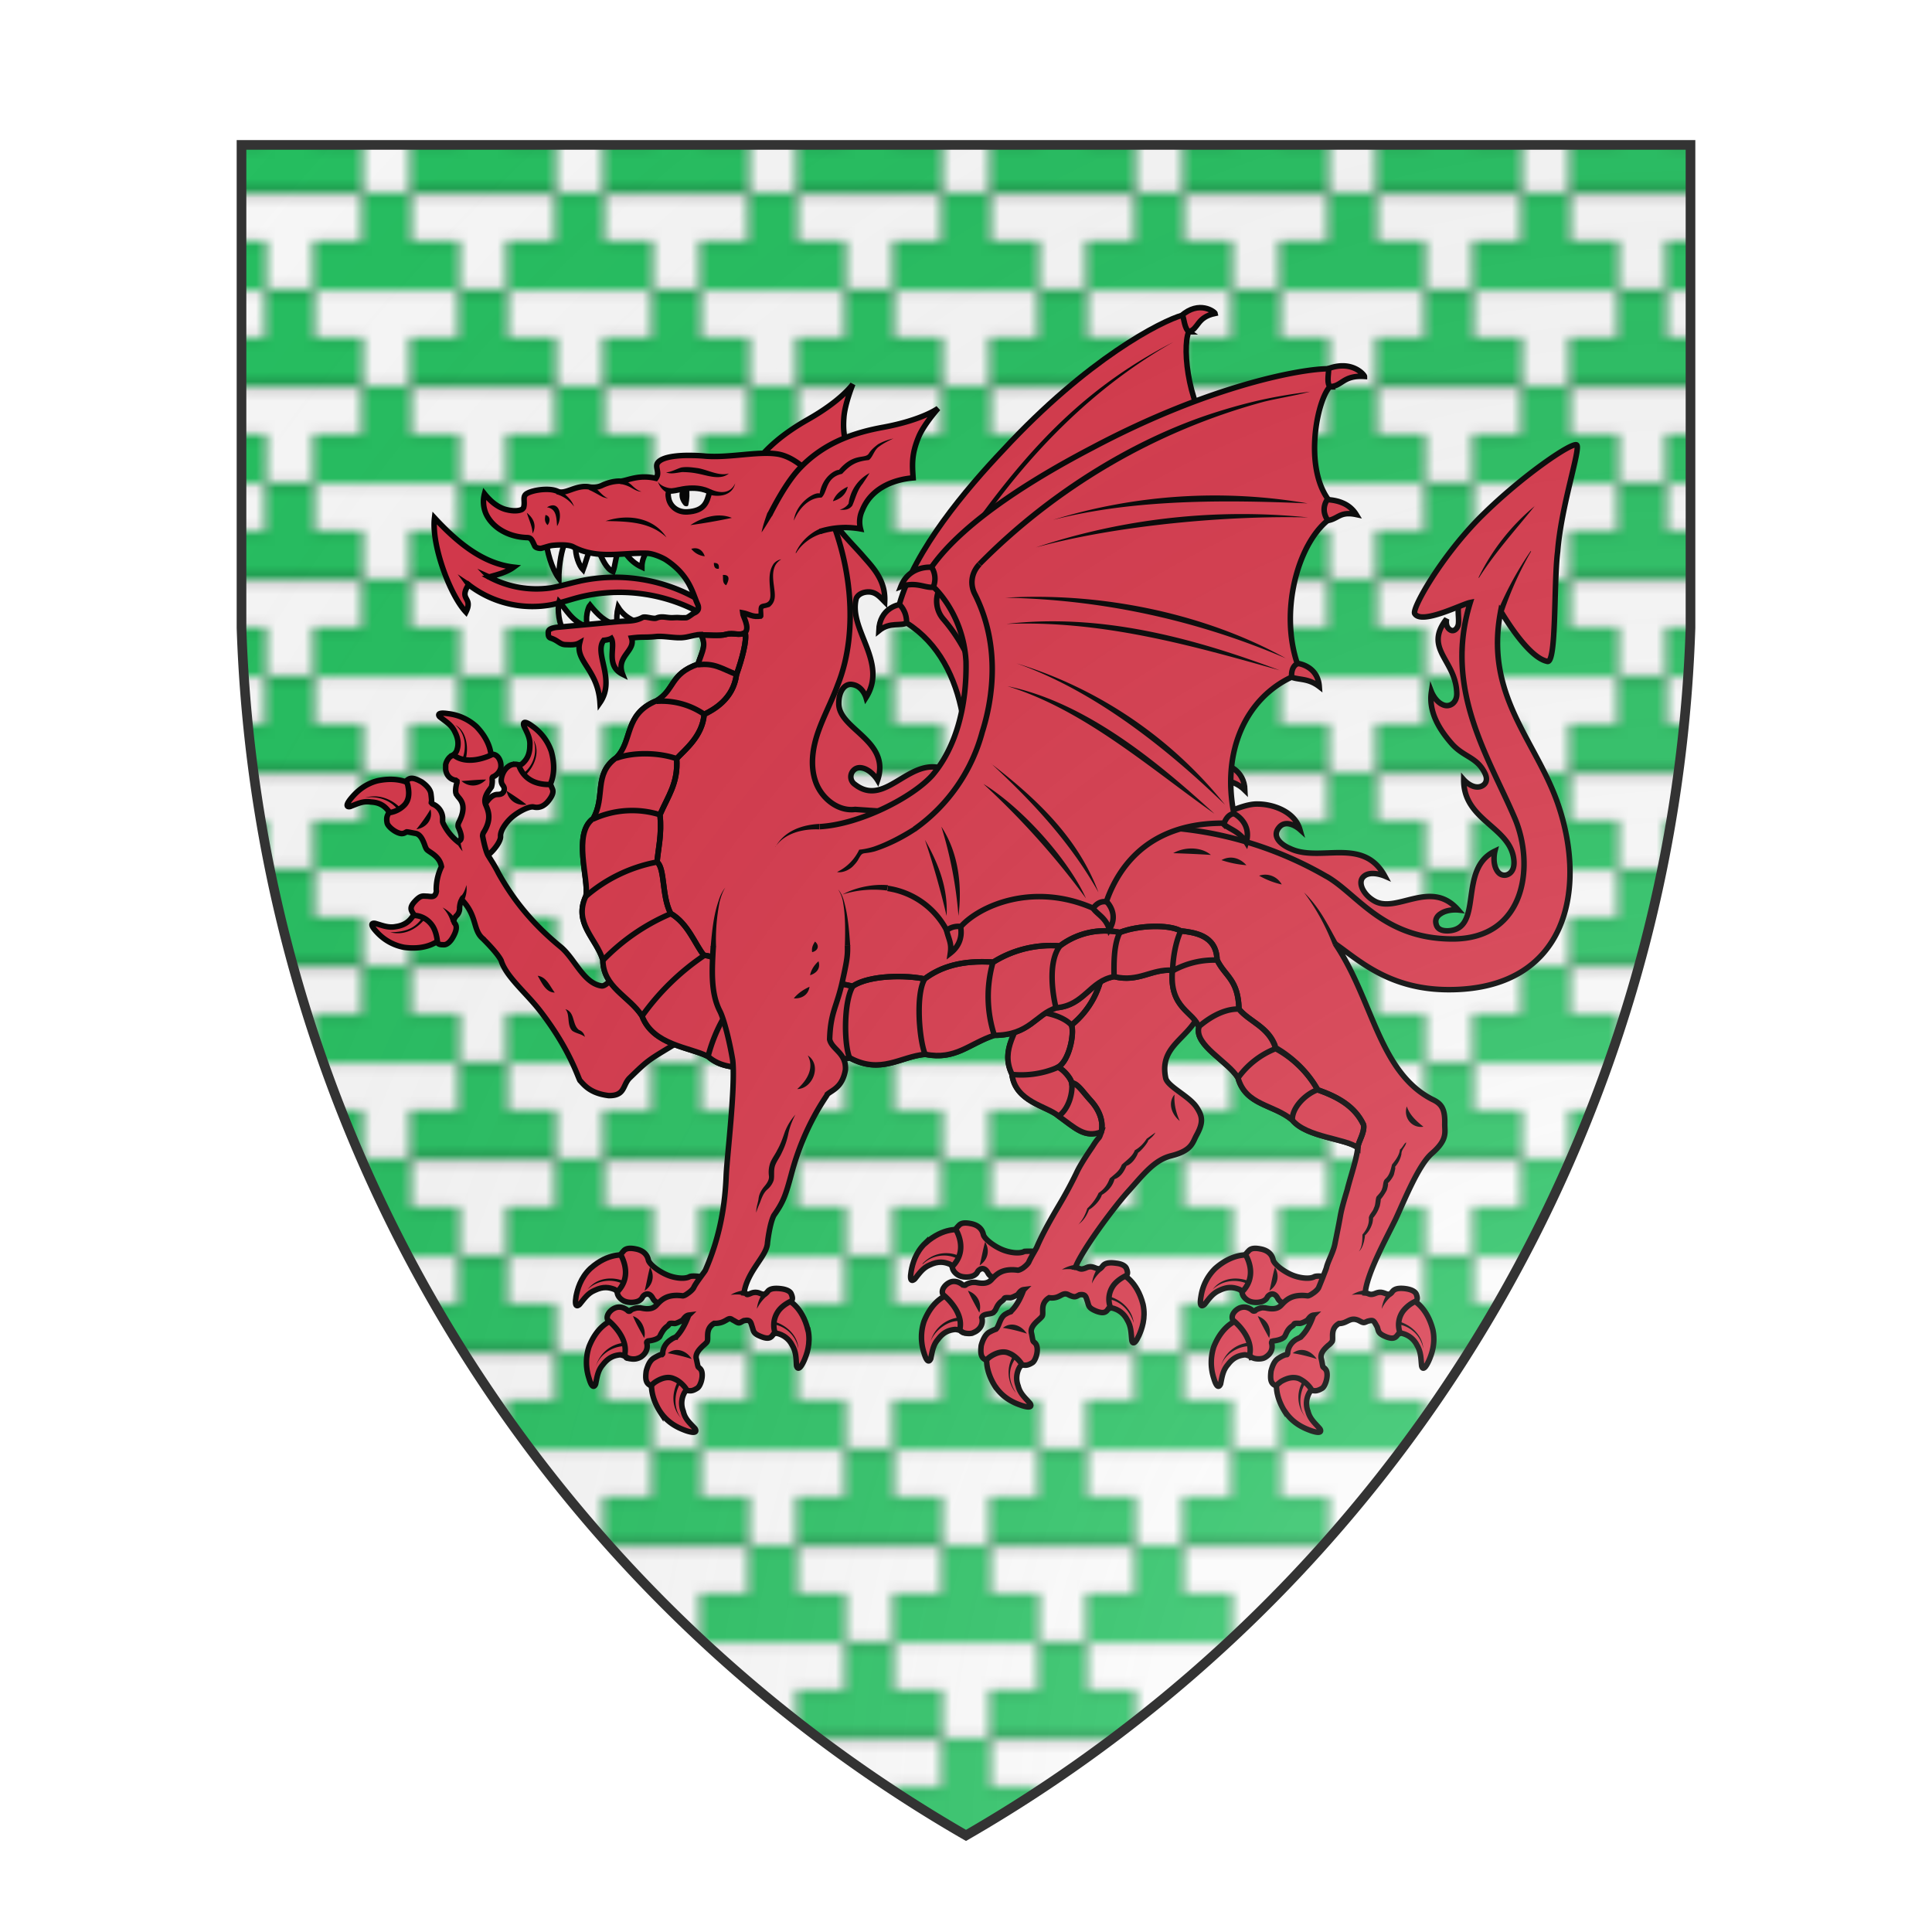 <svg id="coaworld_burg_80_burg_80_s0" width="500" height="500" viewBox="0 10 200 200" xmlns="http://www.w3.org/2000/svg" xmlns:x="http://www.w3.org/1999/xlink"><defs><clipPath id="heater_coaworld_burg_80_burg_80_s0"><path d="m25,25 h150 v50 a150,150,0,0,1,-75,125 a150,150,0,0,1,-75,-125 z"/></clipPath><g id="dragonPassant_coaworld_burg_80_burg_80_s0" stroke-width=".38"><path class="secondary" d="M115.36 62.9c.72-.2.53-1 1.83-1.27-.02-.1-1.09-.94-2.34.17M95.98 82.96c-.5.3-1.2-.08-2 .57.06-1.6 1.41-1.8 1.41-1.8m22.1 11.91c.44.32 1.05.2 1.76.9-.05-1.46-1.3-1.73-1.3-1.73"/><path d="M99.74 89.25c-.46-2.45-1.6-4.85-3.84-6.26.02-.85-.5-1.28-.5-1.28 1.05-3.76 4.62-7.97 7.17-10.66 5.82-6.29 10.9-8.89 12.37-9.3.11.24.14.94.45 1.15h-.02c-.48 1.13-.02 5.61 2.05 7.45"/><path fill="none" d="M101.56 91.7c-.03-1.99-.44-5.85-3.12-8.97a1.9 1.9 0 01-.29-2.04"/><path class="secondary" d="M112.22 130.03c.2.95-.1 1.72-.28 2.13-.4.87-.5.38-.5.32-.05-.5-.04-.94-.32-1.4-.21-.42-.6-.72-1.07-.82-2.1.5-2.27-3.47.77-2.3-.02 0 .98.42 1.4 2.07zm-15.02-4.25c-.7.67-.9 1.48-.98 1.93-.17.94.2.6.25.55.3-.37.55-.76 1.03-.96.6-.29 1-.2 1.35-.07.13.05.32.27.32.35 1.62.56 3.25-1.97.38-2.72 0 .02-1.07-.2-2.35.93z"/><path d="M106.63 126.85a5.42 5.42 0 00-2.59-.49c-.37.2-1.09.07-1.54-.12-.6-.25-1.22-.74-1.3-1.03-.1-.48-.48-.7-.9-.77-.4-.08-.63-.03-.77.11s-.23.26-.24.28c.2.36.78 1.55-.24 2.58.02.28.22.48.43.6.37.2.91.13 1.12-.02.23-.15.15-.24.33-.36a.33.33 0 01.27-.07c.13.03.23.13.32.3.08.16.24.27.43.34"/><path class="secondary" d="M97.1 131.2c-.23.7-.23 1.46 0 2.16.27.92.45.44.47.4.1-.48.15-.93.5-1.33.38-.52.8-.64 1.17-.68.13 0 .41.06.44.14 1.04.75 1.49-3-.88-2.55-.02 0-1.07.27-1.7 1.86zm4.96 4.54c.56.8 1.32 1.1 1.76 1.25.9.3.62-.13.58-.16-.32-.37-.67-.65-.8-1.18a1.5 1.5 0 01.13-1.34c1.74-1.25-.97-4-2.23-1.02 0 .01-.38 1.02.55 2.45z"/><path d="M108.63 102.48c-.78.7-1.8.97-2.2 2.68-.66 1.33-2.69 2.5-2.56 4.67-.2 1.26-1.55 2.55-.7 4.3.22 1.92 2.42 2.2 3.2 2.88 1.22.88 1.82 1.53 2.97 1.1-.2.62-.09.18-.62 1.04-.04.06-.7 1-1.03 1.66-.3.63-.6 1.2-.9 1.73-.29.54-1.3 2.12-1.89 3.5-.03.1-.42.72-.57 1.07-.1.18-.36.37-.4.4-.05.03-.24.15-.35.15-1.1-.15-1.5.3-1.84.67-.34.36-.87.2-1.1.17h-.16c-.14 0-.4.1-.46.14-.09.1-.15.05-.24.04 0 0-.36-.34-.8-.22a1 1 0 00-.53.42c-.17.28-.03.47-.03.47.25.2 1.4 1.23 1.16 2.36.07.33.62.35.84.3.1-.05.2-.08.3-.15.56-.38.37-.93.37-.93.1-.3.57-.2.8-.35l.06-.07c.04-.03.08-.1.12-.18.08-.18.18-.38.42-.55.26-.2.03-.24.54-.22.1.02.42-.15.52-.2.08-.06.2-.33.44-.36-.04.04-.29.9-.85 1.46l-.04.05s0 .02-.02.02c-.1.03-.2.07-.29.13-.46.21-.47.82-.72 1.07 0 0-.2.06-.5.23-.25.17-.42.52-.52.9-.07.6 0 .85.33 1 .15-.12.21-.18.35-.27.46-.29.9-.36 1.24-.2.43.16.82.62.9.81.18.01.33.08.7-.15.22-.12.45-.8.3-1.2-.07-.19-.2-.22-.23-.29-.04-.06-.06-.28-.12-.55-.1-.35.2-.66.47-.9.13-.12.25-.23.28-.3.1-.25-.17-.86.47-1.25.8.11.88-.48 1.38-.18.38.17.43.13.71-.02.45-.08.45.18.55.45.1.3.05.45.62.68.58.22.7.01.84-.19a.52.52 0 00.1-.15c-.06-.17-.22-.82.25-1.46.2-.26.5-.48.85-.65a.15.15 0 00.06-.06c.08-.1.04-.27-.03-.44-.08-.2-.38-.33-.7-.36-.78-.12-.9.15-.98.25l-.02.02c-.14.18-.33.1-.45.05-.17-.06-.35-.14-.64 0-.43.18-.44 0-.73-.04.5-1.26 2.72-4.23 3.7-5.3.97-1.08 1.75-2.12 2.93-2.4 1.41-.36 1.45-.9 1.72-1.4.5-.9.42-1.32.03-1.92-.5-.79-2.03-1.45-2.15-2.05-.66-3.2 3.81-2.7 2.34-7.9"/><path class="secondary" d="M106.355,113.65C106.76,113.83 107.26,114.45 107.3,114.745 107.68,114.74 108.07,115.36 108.55,115.89 109.25,116.63 109.5,117.45 109.335,118.12 108.19,118.54 107.59,117.89 106.37,117.01 105.59,116.33 103.39,116.05 103.17,114.13 102.32,112.38 103.67,111.09 103.87,109.83L109.49,106.55C109.36,108.191 108.561,109.706 107.285,110.745 107.49,111.4 107.1,113.23 106.355,113.65z"/><path fill="none" d="M107.28 110.74a5.99 5.99 0 002.21-4.19m-2.2 4.2c.2.65-.19 2.48-.94 2.9m.93-2.9c-.78-.86-2.8-1.07-3.4-.9m2.48 3.8c-1 .44-2.1.61-3.2.5m3.2-.5c.4.18.9.8.94 1.1.07.6-.15 1.71-.9 2.28m.9-2.29c.38 0 .77.62 1.25 1.15.7.74.95 1.56.78 2.24"/><path class="secondary" d="M61.23 105.38a3.4 3.4 0 01-1.89-1.05c-.66-.7-.16-.62-.1-.6.46.13.9.32 1.4.22.64-.09.95-.39 1.16-.69.08-.1.1-.4.07-.46 2.02-.8 3.76-.06 1.83 2.03-.02 0-.77.78-2.47.55zm10.15-13.53a3.5 3.5 0 00-1.29-1.72c-.77-.57-.62-.08-.6-.03.2.44.45.83.41 1.36 0 .65-.25 1-.52 1.24-.1.1-.38.16-.45.13-.02 1.41.67 3.28 2.25 1.55 0-.03.66-.88.2-2.53z"/><path d="M66.88 99.1c.36-.2 1-.95 1-1.36-.04-.43.4-1 .77-1.33.5-.43 1.2-.77 1.5-.72.47.12.83-.14 1.08-.48.25-.33.3-.56.24-.73l-.14-.34c-.4.01-1.74.01-2.2-1.35a.75.75 0 00-.73.12c-.35.25-.5.77-.47 1.03.04.26.15.24.2.45.01.11 0 .21-.08.3-.07.1-.2.14-.4.14-.67.02-1.16 1.26-1.3 1.75"/><path class="secondary" d="M66.22 90.15a3.5 3.5 0 00-1.97-.9c-.93-.14-.58.23-.53.25.38.3.78.53 1 1 .3.58.25 1 .12 1.34a.7.7 0 01-.34.32c-.47 1.72 2.1 3.15 2.72.28 0 .01.18-1.06-1-2.29zm-6.82 3.73c-.93.23-1.5.82-1.8 1.17-.62.73-.12.63-.07.6.45-.17.86-.39 1.4-.3.64.03.96.3 1.2.6.07.1.12.4.1.45 2.04.67 3.68-.12 1.7-2.15-.05 0-.86-.72-2.53-.37z"/><path d="M78.9 103.48c-1.7 1.28-3.33 4.66-4.05 4.56-1.25-.18-1.85-1.89-2.82-2.69-2-1.64-3.3-3.3-4.3-5.1-.3-.6-.56-.95-.74-1.27-.19-.4-.34-1.23-.35-1.28 0-.06.01-.12.05-.22.6-.95.35-1.5.16-1.95-.18-.45.17-.9.3-1.08l.1-.14c.04-.12.07-.4.05-.48v-.09a.12.12 0 01.08-.14c.01 0 .45-.2.52-.66a.98.98 0 00-.16-.64c-.19-.27-.42-.24-.42-.24-.28.15-1.7.77-2.63.08-.32-.06-.57.42-.6.64v.33c.1.68.68.74.7.74l.08.06v.1s-.13.4-.08.7l.03.1.12.17c.13.15.28.32.33.6.05.33-.03.7-.27 1.17-.05.1-.06.18-.05.3.02.08.33.66.17.9a.76.76 0 01-.18.15 3.62 3.62 0 01-1.04-1.32l-.02-.07v-.32a1.1 1.1 0 00-.68-.9.17.17 0 01-.08-.08l-.02-.02c0-.03 0-.05.02-.08 0 0 0-.2-.05-.55-.05-.3-.32-.58-.64-.8-.54-.3-.79-.33-1.05-.07.06.2.1.26.12.42.1.54.02.95-.25 1.24-.29.3-.67.49-1.08.54-.08.16-.2.3-.12.7.04.25.6.71 1 .74.2 0 .28-.1.35-.12.08 0 .3.05.57.1.36.04.53.43.66.77.05.15.11.3.17.36.2.2.88.45 1 1.17-.24.5-.36 1.04-.36 1.58l.01.1v.02c-.08.44-.32.37-.62.34-.3 0-.44-.1-.85.34-.43.45-.26.64-.14.85l.11.14c.2 0 .85.1 1.27.78.16.28.26.63.3 1.03 0 .02 0 .05.03.1.07.1.24.11.43.11.21 0 .44-.22.6-.5.4-.69.2-.9.12-1-.1-.2 0-.32.1-.47a.7.7 0 00.25-.6c.02-.18.05-.38.15-.54 1.1 1.14.74 2.1 1.47 2.7 0 .01.97.94 1.25 1.5.33 1.1 1.73 2.24 2.66 3.44 2.2 2.83 2.71 4.88 2.8 4.86.31.35.75.87 1.95 1.02 1.16.03.96-.73 1.46-1.22 1.4-1.36 1.23-1.18 3.7-2.68 1.65-1 2.25-3.7 2.9-3.73m1.16-34.52c1-2.12 2.7-3.46 4.52-4.5 2.36-1.33 3.12-2.45 3.12-2.45s-.56 1.37-.62 2.33c-.1 1.3.2 1.96.56 2.8"/><path class="tertiary" d="M73.36 80.1c-.68.15-1.33.35-2 .47a6.96 6.96 0 01-4.28-.75c.6-.17 1.22-.32 1.71-.68-2.07-.24-3.8-1.6-5.47-3.4-.23 1.83 1.06 5.33 2.17 6.5.52-1.05-.52-.8.18-1.89a7.21 7.21 0 005.65 1.4c.67-.13 1.32-.36 1.98-.53 2.92-.74 6.12-.27 8.7 1.28l-.02-.85a11.5 11.5 0 00-8.63-1.55z"/><path fill="#f6f6f6" d="M76.53 78.21c.27.4.66.73 1.1.93 0-.45.17-.9.47-1.24m-3.4.25c.22.46.48 1.1.94 1.3.15-.42.16-.85.31-1.26m-2.89-.45c-.03.56.23 1.29.51 1.58.15-.39.28-.92.43-1.26m-3-.85c.08.84.4 2.03.9 2.7 0-.65.12-1.67.35-2.27m.01 5.92c-.34-.42-.48-1.5-.34-2.03.46.47.9 1.43 1.98 1.73-.22-.6.03-1.36.15-1.5.5.62 1.1 1.25 1.87 1.34-.04-.4-.02-.8.07-1.19.3.47.75.82 1.26 1"/><path class="secondary" d="M98.78 93.2c-2.59-1.32-4.25 2.65-6.45.93a.63.63 0 01-.09-.97c.23-.23.51-.2.74-.12.56.2.92.8.92.8.92-2.75-2.7-3.5-2.68-5.3 0-.85.42-1.39.93-1.3.72.1.95.9.95.9 1.55-2.45-1.25-4.7-.67-6.85.14-.3.5-.44.85-.44.51.01.77.34 1.11.68.08-1.55-.9-2.45-1.6-3.27-.4-.45-1-1.07-1.39-1.55-.58-.76-.6-1.6-1.27-2.3C92.65 82 85.37 88.87 86.2 95c.3 1.85 1.74 3.37 3.44 4.17m25.26-2.58c2.24.2 3.72-1.03 5.08-1.1 1.15-.04 2.7.5 3.06 1.75 0 0-.89-.8-1.44-.13-.58.7.34 1.28.77 1.45 2.05.98 5.03-.85 6.53 1.9 0 0-1.06-.46-1.52.1-.33.4.05 1.18.77 1.6 1.55.94 3.92-1.55 5.82.64 0 0-.7-.08-1.2.25-.2.12-.4.34-.34.66.04.21.14.54.82.53 2.54-.1.64-4.25 3.25-5.5 0 0-.17.67.07 1.2.1.22.27.46.6.46.22 0 .66-.18.65-.89-.08-2.44-3.5-2.8-3.47-5.7 0 0 .55.63 1.13.48.3-.08.61-.38.32-.95-.57-1.14-1.5-1.08-2.35-2.1-.86-1-1.53-2.18-1.33-3.5 0 0 .26.68.8.9.45.2.95-.13.95-.75-.02-2.34-2.34-3.08-.7-5.18 0 0-.14.56.28.78.27.13.53-.18.54-.5.03-.54-.12-1.02.11-1.57.35-.82 1.43-1.66 1.9-.42-2.48 7.74 4.13 15.31 3.48 21.46-.7 3.68-6.53 4.4-9.24 3.74"/><path class="secondary" d="M132.22 131.78c.2.95-.1 1.72-.28 2.13-.4.87-.5.38-.5.32-.05-.5-.04-.94-.32-1.4-.21-.42-.6-.72-1.07-.82-2.13.48-2.24-3.46.77-2.3-.02 0 .98.42 1.4 2.07zm-15.02-4.24a3.4 3.4 0 00-.98 1.92c-.17.94.2.6.25.55.3-.37.55-.76 1.03-.96.6-.29 1-.2 1.35-.07.13.05.32.27.32.35 2.12-.4 3.14-2 .38-2.72 0 .02-1.07-.2-2.35.93z"/><path d="M126.63 128.6c-.35-.24-2.23-.67-2.59-.49-.37.2-1.09.07-1.54-.12-.6-.25-1.22-.74-1.3-1.03-.1-.48-.48-.7-.9-.77-.4-.08-.63-.03-.77.11s-.23.26-.24.28c.2.36.78 1.55-.24 2.58.02.28.22.48.43.6.37.2.91.13 1.12-.02.23-.15.15-.24.33-.36a.33.33 0 01.27-.07c.13.03.23.13.32.3.3.6 1.63.48 2.12.4"/><path class="secondary" d="M117.1 132.95c-.23.7-.23 1.46 0 2.16.27.92.45.44.47.4.1-.48.15-.93.5-1.33.38-.52.8-.64 1.17-.68.13 0 .4.1.43.18 1.8-.28 1.93-3.2-.87-2.59-.02 0-1.07.27-1.7 1.86zm4.96 4.53c.56.8 1.32 1.1 1.76 1.26.9.3.62-.13.58-.16-.32-.37-.67-.65-.8-1.18a1.5 1.5 0 01.13-1.34c1.35-1.88-1.15-3.57-2.23-1.02 0 .01-.38 1.02.55 2.45z"/><path d="M124.88 100.48c2.12 1.2 3.9 4.32 8.7 4.32 5.05 0 5.67-5.09 4.3-8.32-1.78-4.18-4.95-8.9-3.08-14.9-.6.12-3.36 1.55-3.83.77-.22-.3 1.67-3.7 4.33-6.46 2.9-2.95 6.57-5.44 6.85-5.18.28.27-1.08 4.2-1.32 7.37-.28 2.18-.06 7.83-.73 7.56-1.37-.3-3.08-3.3-3.2-3.46-1.13 5.83 2.42 8.88 3.95 13.3 2.04 5.9.63 12.82-7.53 12.82-4.12 0-6.22-2.05-7.83-3.16 2.6 3.86 3 8.86 6.71 10.74.64.3.87.68.84 1.7 0 .58.2 1.08-.9 2.03-.92.8-1.89 3.24-2.5 4.55-.64 1.32-1.97 3.72-2.09 5.07.28.02.3.2.73.02.3-.12.47-.05.64.01.13.05.3.13.45-.05 0 0 0-.02.02-.02.08-.1.2-.36.98-.25.32.05.6.16.7.36.07.18.1.34.03.44-.02.02-.03.05-.06.06a2.3 2.3 0 00-.85.65 1.6 1.6 0 00-.26 1.46.5.5 0 01-.09.15c-.16.2-.27.42-.84.2-.57-.23-.52-.38-.62-.68-.26-.47-.25-.5-.66-.4-.28.13-.28.13-.6-.04-.62-.3-.78.2-1.38.2-.64.37-.36 1-.47 1.24a1.2 1.2 0 01-.28.28c-.27.24-.57.55-.47.92.07.27.08.48.12.55.04.06.16.1.24.28.14.4-.1 1.08-.3 1.2-.38.23-.53.17-.7.15a2.1 2.1 0 00-.9-.82c-.38-.14-.79-.06-1.25.21l-.35.28c-.34-.14-.4-.4-.33-1 .1-.4.25-.74.53-.9.3-.2.5-.24.5-.24h.06c.01 0 .01-.03.03-.03a.14.14 0 00.03-.1c0-.02.02-.58.6-.93l.3-.15a.17.17 0 00.04-.05c.58-.57.81-1.43.85-1.47-.25.03-.36.3-.44.35-.08.07-.42.23-.52.22-.53-.02-.28.03-.54.2-.24.17-.34.38-.42.56a.82.82 0 01-.12.2l-.07.05c-.24.16-.66.2-.66.2l-.07.02c0 .02-.02.02-.03.03-.03.02-.03.06-.03.1 0 .01.2.55-.37.94a.67.67 0 01-.3.13c-.23.05-.77.03-.84-.28.24-1.13-.9-2.18-1.16-2.37 0 0-.13-.2.03-.47.18-.29.48-.4.52-.4.45-.14.8.2.8.2.05.05.12.05.17.02h.01l.07-.06c.07-.05.33-.15.46-.15l.16.01c.24.04.76.18 1.1-.17.34-.36.73-.8 1.84-.66.1 0 .3-.13.35-.17.04-.02.3-.2.4-.38.15-.35.5-1.25.54-1.37.1-.47.5-1.12.6-1.72.12-.59.25-1.23.37-1.9.13-.74.5-1.83.5-1.9.26-.98.61-1.98.7-2.79-.77-.62-3.54-.7-4.52-1.9-1.3-1.1-3.22-1-3.75-2.92-.68-1.12-3.02-2.25-2.7-3.48-.3-1.06-2.07-1.29-1.82-3.94-1.47-.1-2.32.85-4.02.44-1.68.28-2.05 1.98-3.99 2.15-1.42.44-1.84 1.9-4.29 1.9-1.72.56-2.66 1.73-4.76 1.31-1.72.15-3.05 1.4-5.2.25l-4.59.78c-1.22-.54-3.63.51-5.2-.88-1.26-.65-3.8-.77-4.56-2.8-.9-1.38-2.69-1.97-2.7-3.86-.46-1.5-2.05-2.54-1.17-4.42.22-1.13-.94-4.3.5-5.34.87-1.5 0-3.06 1.6-4.2 1.16-1.16.5-3 2.78-3.93 1.27-.77.92-1.85 2.85-2.52.34-1 .58-1.3.23-2.05-.6.02-.96.24-1.56.22-.4 0-1.18-.13-1.57-.08-.77.08-.9 0-1.68.1.3.9-1.1 1.26-.62 2.5-1.2-.6-.46-1.9-.78-2.47-.18.1-.52.13-.52.13-.7.9.85 2.7-.26 4.3-.15-2.29-1.72-2.84-1.4-4.13-.3.17-.62.14-.95.13-.42 0-.52-.28-1.04-.45-.18-.06-.18-.2-.18-.4 0-.24.3-.3.53-.34l4.3-.4c.62-.06 1.13.01 1.68-.29.2-.1.76.14.97.04.38-.16.7 0 1.12-.02.57-.03.35.02.92 0 .15-.02.43-.28.56-.33.14-.06.27-.17.28-.3.02-.14-.03-.25-.08-.36-.32-.74-.57-1.98-2.2-3.03-.35-.2-.9-.42-1.3-.43-1.78-.04-3.4.43-5.06-.44-.3-.16-.96-.15-1.42-.1-.2.02-.44.11-.78.2-.12.02-.39-.03-.45-.15-.22-.49-.27-.58-.54-.59-1.3-.04-2.4-.7-2.83-1.65a2.1 2.1 0 01-.1-1.37c.37.46.83.88 1.4 1.06.76.22 1.13.04 1.13.04.08-.02.14-.1.17-.15.13-.45-.14-.8.28-1 .45-.23 1.52-.38 2.07-.12.53.25 1.3-.5 2.23-.3 0 0 .43.07.8-.1.78-.37 1.33-.3 1.33-.3.52-.07 1.26-.47 2.42-.2.3-.4-.1-.78.13-1.08.41-.55 2.16-.5 2.26-.5.3 0 .75.02 1.03.05 1.66.13 3.6-.35 4.95-.15 1.36.2 2.63 1.62 3.32 2.6l-.39.13c2.24 4.23 2.75 9.47 1.25 13.2-.4 1.1-.97 2.15-1.36 3.27s-.56 2.36-.15 3.47 1.54 2.01 2.71 1.86l18.14 1.25a25.4 25.4 0 0114.4 3.38z"/><path class="secondary" d="M83.44,83.78C83.94,83.64 84.39,83.9 84.755,83.66 84.9,84.16 84.54,85.49 84.16,86.555 83.94,88.26 82.56,88.99 81.93,89.3 81.8,90.83 80.59,91.74 80.03,92.36 80.15,94.03 79.43,94.94 78.88,96.23 79.02,97.59 78.75,98.59 78.68,99.49 79.24,99.96 78.99,101.83 79.62,103.04 80.82,103.74 81.28,105.14 81.92,105.94 82.62,105.89 84.54,107.16 85.18,107.85L87.18,108.06C88.35,107.28 90.93,107.79 92.18,108.06 93.35,107.28 95.88,107.29 97.135,107.56 98.27,106.71 99.72,106.26 101.88,106.4 103.25,105.54 104.87,105.15 106.48,105.28 107.66,104.39 109.17,104.05 110.62,104.35 111.88,103.85 114,103.78 114.82,104.245 115.68,104.35 117.3,104.5 117.33,106.26 117.89,107.4 118.78,107.58 118.84,109.64 119.55,110.51 120.87,110.85 121.35,112.285 122.57,113.01 123.59,114 124.27,115.21 125.63,115.69 126.83,116.33 127.44,117.63 127.52,118.2 127.05,118.81 127.04,119.215 126.27,118.58 123.5,118.5 122.52,117.3 121.22,116.2 119.3,116.3 118.77,114.38 118.09,113.26 115.75,112.13 116.07,110.9 115.77,109.84 114,109.61 114.25,106.96 112.78,106.86 111.93,107.81 110.23,107.4 108.55,107.68 108.18,109.38 106.24,109.55 104.82,109.99 104.4,111.45 101.95,111.45 100.23,112.01 99.29,113.18 97.19,112.76 95.47,112.91 94.14,114.16 91.99,113.01L87.4,113.79C86.18,113.25 83.77,114.3 82.2,112.91 80.94,112.26 78.4,112.14 77.64,110.11 76.74,108.73 74.95,108.14 74.94,106.25 74.48,104.75 72.89,103.71 73.77,101.83 73.99,100.7 72.83,97.53 74.27,96.49 75.14,94.99 74.27,93.43 75.87,92.29 77.03,91.13 76.37,89.29 78.65,88.36 79.92,87.59 79.57,86.51 81.5,85.84 81.84,84.84 82.08,84.54 81.715,83.81 82.15,83.81 83,83.91 83.44,83.78z"/><path fill="none" d="M84.76 83.66c.14.5-.22 1.83-.6 2.9m-2.67-.68c1.16-.14 1.61.25 2.7.68"/><path fill="#f6f6f6" d="M80.2 73.8c1.38-.32 2.1.15 2.1.15-.18.7-.32 1.31-1.55 1.38-.66.03-1.16-.38-1.27-.92-.04-.2-.08-.46.1-.52 0 0 .24 0 .61-.09z"/><path d="M86.46 75.51c.56-1.1 1.33-2.45 2.13-3.26 1.64-1.69 3.66-2.4 5.74-2.77 2.67-.5 3.75-1.3 3.75-1.3s-.99 1.1-1.35 1.98c-.5 1.2-.44 1.93-.38 2.82-1.5.13-2.93.8-3.5 2.22a1.9 1.9 0 00-.13 1.3 5.89 5.89 0 00-2.8.18"/><path fill="none" d="M81.7 83.83c.45-.02 1.3.08 1.74-.05.5-.14.95.12 1.31-.12.35-.36-.15-1.12-.17-1.37.42.07.72.35 1.3.21"/><path fill="none" d="M97.14 107.56c1.13-.85 2.58-1.3 4.74-1.16a7.52 7.52 0 014.6-1.12 5.12 5.12 0 014.14-.93m-8.66 7.11a8.63 8.63 0 01-.1-5.05m-9.68 1.65c1.17-.78 3.7-.77 4.95-.5m-9.95.5c1.17-.78 3.75-.27 5 0m5.01 4.72c-.4-.9-.69-4.1-.05-5.2m-5.16 5.46c-.4-.9-.44-3.86.2-4.96m14.02 1.43c-.28-1.17-.5-3.2.28-4.22m3.74 2.11c-.02-.94-.02-2.25.4-3.05m0 0c1.26-.5 3.38-.57 4.2-.1m-.56 2.75s0-1.5.56-2.75m2.52 2.01c.55 1.14 1.44 1.32 1.5 3.38.71.87 2.03 1.21 2.51 2.57m0 .15a7.3 7.3 0 012.92 2.85m0 0c1.36.48 2.56 1.12 3.17 2.42m-11.36-6.79c1-.85 1.97-1.23 2.76-1.2m-.08 4.77a5.79 5.79 0 012.58-2.03m1.18 4.95c-.05-.93 1-1.88 1.75-2.12m2.77 4.02c.01-.42.48-1.03.4-1.6M80.03 92.36c.12 1.67-.6 2.58-1.15 3.87.14 1.36-.13 2.36-.2 3.26.56.47.31 2.34.94 3.55 1.2.7 1.66 2.1 2.3 2.9.7-.05 2.62 1.22 3.26 1.91m-1.02-21.3c-.22 1.71-1.6 2.44-2.23 2.75-.13 1.53-1.34 2.44-1.9 3.06m-1.39-3.96a5.2 5.2 0 013.3.9m-7.68 7.23a6.45 6.45 0 014.62-.3m-3.02-3.9c1.2-.44 2.94-.4 4.17.03m2.16 20.58c.5-1.96 1.5-3.7 3-5.08m-7.56 2.28a16.8 16.8 0 014.3-4.2m-6.99.34a14.24 14.24 0 014.7-3.23m-5.88-1.19c1.4-1.21 3.1-2.03 4.93-2.37"/><path class="secondary" d="M89.1 131.78c.2.95-.1 1.72-.28 2.13-.4.87-.52.38-.52.32-.03-.5-.02-.94-.3-1.4-.21-.42-.6-.72-1.07-.82-2.1.5-2.26-3.47.76-2.3 0 0 1 .42 1.4 2.07zm-15.02-4.24c-.7.66-.9 1.47-.99 1.92-.16.94.21.6.25.55.31-.37.55-.76 1.04-.96.6-.29 1-.2 1.35-.07.12.05.31.27.31.35 1.61.57 3.26-1.97.4-2.72-.02.02-1.09-.2-2.36.93z"/><path d="M83.5 128.6c-.35-.24-2.22-.67-2.58-.49-.38.2-1.1.07-1.54-.12-.6-.25-1.23-.74-1.3-1.03-.1-.48-.49-.7-.9-.77-.4-.08-.64-.03-.78.11-.13.14-.22.26-.23.28.18.36.77 1.55-.24 2.58.01.28.21.48.42.6.38.2.92.13 1.13-.02.22-.15.15-.24.32-.36a.35.35 0 01.28-.07c.12.03.22.13.31.3.31.6 1.64.48 2.13.4"/><path class="secondary" d="M73.98 132.95c-.23.7-.23 1.46 0 2.16.26.92.45.44.46.4.1-.48.15-.93.5-1.33.4-.52.8-.64 1.18-.68.12 0 .4.1.42.18.06.13.51.02.51.02 1.3-1.27.87-3.1-1.37-2.6-.03-.02-1.08.26-1.7 1.85zm4.95 4.53c.56.8 1.32 1.1 1.76 1.26.9.3.63-.13.6-.16-.34-.37-.69-.65-.8-1.18a1.5 1.5 0 01.11-1.34c.07-.1.32-.26.4-.25-.42-1.41-1.64-2.86-2.63-.77 0 .01-.38 1.02.56 2.45z"/><path d="M82.56 105.31c-.1 1.67-.18 3.2.44 4.44.3.56.7 2.2.9 3.43.2 1.8-.4 6.7-.45 7.96-.1 2.6-.62 4.64-1.43 6.51-.04.11-.67.88-.82 1.23-.1.17-.36.36-.4.38-.05.04-.23.17-.35.17-1.1-.15-1.5.3-1.83.66-.34.36-.88.21-1.1.17h-.17c-.13 0-.4.1-.46.14l-.06.05v.01a.12.12 0 01-.18-.02s-.36-.34-.8-.2a1 1 0 00-.52.4c-.18.3-.04.47-.04.47.25.2 1.4 1.23 1.16 2.37.08.32.63.35.84.28.11-.03.21-.07.3-.13.56-.4.38-.94.38-.94a.1.1 0 01.02-.1l.04-.03a.1.1 0 01.06-.02s.43-.04.66-.2l.08-.06c.04-.04.07-.12.11-.2.1-.17.2-.37.43-.54.26-.19.02-.24.53-.2.1 0 .43-.16.53-.23.07-.05.2-.32.44-.35-.04.04-.3.9-.85 1.47-.02 0-.03.03-.04.05h-.03c-.1.05-.2.08-.28.15-.58.35-.6.9-.6.93 0 .04 0 .08-.03.1l-.02.02c-.03 0-.05.02-.08 0 0 0-.19.07-.49.25-.26.16-.42.5-.52.9-.08.6 0 .85.32 1 .15-.13.22-.2.35-.28.47-.29.9-.36 1.24-.2.44.16.83.63.9.81.2.02.34.08.7-.15.23-.12.45-.8.31-1.2-.07-.18-.2-.22-.23-.28-.04-.07-.07-.3-.13-.55-.09-.35.21-.67.48-.92.12-.1.25-.22.27-.28.11-.25-.16-.87.48-1.25.82.02.93-.48 1.23-.27l.04.03.1.05c.33.2.33.2.6.04l.08-.04h.03c.45-.1.45.16.55.44.1.3.05.45.63.67.57.23.7.01.84-.19.05-.06.07-.12.08-.15-.05-.17-.2-.82.27-1.46.2-.26.48-.47.85-.65a.15.15 0 00.06-.06c.07-.1.04-.26-.04-.44-.07-.2-.37-.32-.7-.36-.77-.1-.9.15-.97.25l-.03.02c-.14.18-.32.1-.45.05a.77.77 0 00-.64 0c-.42.18-.18 0-.47-.03.24-1.55 1.57-2.52 1.62-3.45 0-.02.15-1.34.44-1.9.65-.93.8-1.34 1.2-2.82.91-3.47 2.51-5.47 2.5-5.55.36-.3 1.03-.48 1.24-1.68.07-1.17-.94-1.4-1.09-2.1.06-1.94.51-2.23.91-4.14.3-1.36.34-1.7.32-2.35"/><path fill="none" d="M114.82 104.24c.86.11 2.48.26 2.5 2.02m-3.06.74a5.9 5.9 0 013.07-.74"/><path class="secondary" d="M125.1 66.68c.85 0 .9-.8 2.4-.7 0-.1-.88-1.2-2.6-.5M97.86 80.51c-.63.14-1.28-.42-2.36-.02.58-1.5 2.12-1.34 2.12-1.34m.94 24.56c.17 1.1.48 1.24.36 2.07 1.1-.85.65-2.03.65-2.03m9.15-1.17c.2.47.92.68 1.17 1.56.7-1.09-.2-1.93-.2-1.93m12.67-15.53c.52.28 1.2.07 2.02.7-.1-1.45-1.5-1.6-1.5-1.6m1.85-9.83c.97-.04.96-.7 2.2-.44a1.98 1.98 0 00-.94-.8c-.6-.26-1.27-.23-1.27-.23m-7.02 22.3c.38.45 1.1.5 1.64 1.36.4-1.4-.86-2-.86-2"/><path d="M89.9 97.05c2.8-.16 6.4-2.02 7.77-3.54 1.58-1.85 2.4-4.66 2.33-7.88-.2-3.32-2.25-5.13-2.25-5.13.3-.8-.13-1.36-.13-1.36 2.32-3.3 7.5-6.36 11.1-8.24 8.27-4.39 14.58-5.46 16.3-5.45.03.28-.15.95.1 1.25h-.02c-.87.95-1.77 5.4-.13 7.73 0 0-.57.66 0 1.48-2.1 1.7-3.32 6.3-2.1 9.9 0 0-.44.13-.4.92-3.1 1.45-4.84 5.05-3.98 9.42 0 0-.46 0-.7.73l-.07-.07c-4.7 0-7.04 2.55-8.04 5.43 0 0-.5-.14-.9.44-4.15-1.82-7.84-.17-9.13 1.26 0 0-.56-.09-.98.27a5.5 5.5 0 00-4.08-2.9"/><path fill="none" d="M96.46 97.21a12 12 0 004.68-6.76m0 .01c.6-1.92 1.36-5.73-.54-9.48-.3-.6-.28-1.4.33-2.04"/><g fill="#000" stroke="none"><path d="M76.34 128.61a2.18 2.18 0 00-2.45.37c.63-.81 1.68-.9 2.53-.56zm12.09 4.47a2.09 2.09 0 00-1.68-1.68l.05-.18c.84.25 1.6.97 1.63 1.86zm-11.98-.18c-.87.01-1.76.6-2 1.43a2.23 2.23 0 011.95-1.66zm3.85 2.55c-.47.73-.48 1.8.05 2.44-.7-.77-.66-1.75-.23-2.57zm11.34-30.2c.03-.97.04-2.05-.12-2.95a2.25 2.25 0 00-.34-.91c.22.25.34.57.42.88.27 1 .33 1.95.41 3zm-9.26.07c.1-1.13.2-2.15.54-3.13.1-.34.25-.67.47-.94-.19.3-.3.64-.39.97a13.53 13.53 0 00-.25 3.12h-.37zm5.75 3.56c.3-.36.68-.6 1.07-.78-.08.57-.55.83-1.07.8zm1.11-1.58c.07-.38.3-.71.58-.96.16.5-.14.82-.57.96zm.14-1.59c-.04-.3.04-.48.2-.73.35.3.18.65-.2.73zM78.2 127.46c.35.6.17 1.26-.38 1.62.14-.53.23-1.12.37-1.62zm-1.18 3.37c.65.21.92 1.03.77 1.51-.27-.51-.54-.95-.77-1.5zm2.41 2.55c.6-.45 1.32-.13 1.64.41a11.1 11.1 0 00-1.64-.4zm6.86-3.97c-.3.25-.55.57-.72.92.04-.44.23-.85.45-1.19zm-1.63 0c-.28-.11-.64-.07-.9-.05.35-.2.63-.27.98-.32l-.07.37zm3.58-12.51c-.22.4-.39.84-.49 1.28a5.1 5.1 0 01-.45 1.35c-.13.3-.32.55-.43.8-.18.38-.07.74-.14 1.12a1.4 1.4 0 01-.44.64c-.23.2-.34.47-.44.72-.1.3-.26.57-.32.88-.03-.3.1-.63.15-.93.03-.35.19-.62.4-.88.2-.23.35-.48.32-.72a1.9 1.9 0 01.12-.98c.15-.32.33-.55.46-.82.24-.43.36-.79.52-1.25.17-.44.42-.85.74-1.2zm.84-4.06c.99.65.36 2.3-.73 2.32.73-.64 1.18-1.5.73-2.32zM100.8 78.8c4.62-4.72 10.66-8.54 16.54-10.38 2.32-.73 4.1-1.1 6.4-1.39-.99.27-2.24.46-3.2.7a43.53 43.53 0 00-19.47 11.32zM86.85 98.45c.64-1.14 1.88-1.53 3.03-1.59v.38c-1.17-.05-2.41.27-3.04 1.21zm7.7 3.01a7.13 7.13 0 00-3.07.27c.88-.48 2.1-.74 3.14-.64l-.08.37zm-3.45-1.28a3.26 3.26 0 001.53-1.54c.32-.03.65-.1.97-.2.98-.33 2-.9 2.8-1.4l.2.3c-.88.59-1.89 1.1-2.9 1.42-.93.24-.79-.06-1.17.62-.1.16-.23.3-.38.45-.35.3-.77.41-1.05.35zm10.63-7.48c3.27 2.52 6.02 5.18 7.41 8.88-1.92-3.42-4.54-6.24-7.4-8.88zm-.53 1.4c2.82 1.74 5.95 5.37 7.08 7.9a54.87 54.87 0 00-7.08-7.9zm-2.9 2.95c1.2 1.83 1.44 4.1 1.18 6.16a28.22 28.22 0 00-1.18-6.16zm-1.14.9c1 1.75 1.6 3.42 1.5 5.26a57.4 57.4 0 00-1.5-5.27z"/><path d="M123.58 74.74c-5.75-.25-12.03-.29-17.58 1.14a37.88 37.88 0 0117.58-1.14zm.04.97c-5.35-.14-13.04.5-18.8 2.07a45.04 45.04 0 0118.8-2.07zm-20.89 5.54c6.55-.39 13.7 1.05 19.34 4.18a51.45 51.45 0 00-19.34-4.18zm.05 1.81c6.53-.76 12.9.96 18.87 3.2-6.03-1.7-12.26-3.47-18.88-3.2zm.71 2.72a29.5 29.5 0 0114.38 9.75c-4.07-3.94-9.04-7.87-14.38-9.75zm-.6 1.58c5.49 1.15 10.45 5.32 14.26 8.8-4.51-3.19-9-7.17-14.27-8.8zm-1.82-11.86c3.86-5.23 7.6-8.99 13.25-11.9-5.5 3.1-9.77 7.58-12.96 12.05zm-1.63 51.38a2.1 2.1 0 00-2.42.36l-.03-.02a2.2 2.2 0 012.55-.54zm10.44 2.59c.87.24 1.59.93 1.7 1.84-.3-.92-.95-1.51-1.71-1.65zm-10.3 1.7c-.88-.07-1.8.74-2.03 1.42a2.29 2.29 0 012.01-1.67l.02.25zm3.86 2.53c-.51.75-.58 1.48.01 2.44a2.24 2.24 0 01-.19-2.58l.18.14zm-2.12-7.99c.36.61.17 1.26-.38 1.62.14-.53.23-1.12.38-1.62zm8.1 1.95a2.5 2.5 0 00-.73.92c.05-.44.24-.85.46-1.19zm-9.28 1.42c.68.24.97.88.78 1.51-.27-.5-.55-1-.78-1.5zm2.42 2.55c.6-.46 1.31-.12 1.64.41a10.4 10.4 0 00-1.65-.4zm4.98-3.97c-.28-.11-.64-.07-.92-.05.32-.18.63-.3 1-.32zm.22-3.16c.31-.33.5-.74.61-1.1.34-.32.62-.7.78-1.07.39-.26.61-.58.77-1 .36-.32.67-.51.83-.95.38-.35.75-.59.9-1 .35-.19.61-.47.82-.79l.6-.43c-.1.21-.33.4-.49.53-.01.15-.48.73-.7.86-.15.4-.46.8-.8.91-.2.45-.42.78-.83.92-.12.48-.48.86-.87 1.08-.16.5-.75.97-.89 1.02-.16.43-.4.79-.74 1.02.02.01 0 .01 0 0zm6.63-8.96c-.05.64.12 1.3.36 1.82-.66-.54-.78-1.34-.36-1.82zM62.5 103.3l.17.1c-.59.75-1.48 1.18-2.4.94 1.2-.02 1.8-.37 2.23-1.05zm6.94-9.92a2.07 2.07 0 00.71-2.33c.5.87.04 1.9-.6 2.5zm-4.21-.97c.33-.8.24-1.8-.48-2.38.85.45.93 1.73.7 2.42zm-4.42 3.51c-.49-.72-1.48-1.01-2.28-.87 1-.3 1.96.18 2.47.75zm8.85-.39c-.67.1-1.25-.3-1.36-.95.48.31.98.64 1.37.95zm-4.4 3.22c-.24-.25-.4-.55-.54-.85l.36-.07c.02.33.1.68.18.92zm1.62-4.95c-.5.52-1.19.54-1.7.1.56-.03 1.13-.1 1.7-.1zm-3.84 2.05c.2.72-.31 1.29-.97 1.38.35-.43.71-.93.97-1.38zm1.42 7.8c-.1-.38-.3-.73-.58-1.02.38.2.7.5.92.86-.1.06-.23.11-.34.16zm.58-1.69c.28-.24.4-.57.48-.88.06.4-.03.8-.19 1.13zm5.4 5.38c.63.09.84.73 1.18 1.16-.64 0-.92-.74-1.18-1.16zm1.92 2.31c.67.2.45 1.07.93 1.43.26.1.36.28.41.48-.25-.21-.6-.23-.87-.42-.4-.39-.14-1.15-.48-1.49zm-5.38-29.67l-.7-.73.91.41zm-1.42.52l-.64-.87.9.6zm53.86 48.1a2.18 2.18 0 00-2.4.39c.62-.83 1.69-.9 2.52-.57zm12.14 4.48a2.1 2.1 0 00-1.76-1.69l.05-.2c.87.24 1.66.96 1.71 1.9zm-11.96-.18c-.87 0-1.8.6-2.02 1.43a2.2 2.2 0 011.97-1.67zm3.84 2.52c-.47.73-.52 1.82.05 2.46a2.17 2.17 0 01-.23-2.58zm1.89-30.19a14.9 14.9 0 00-2-3.64c1.08 1.06 1.6 2.17 2.32 3.46zM82.36 73.76c.7.32 1.38.3 1.71-.4-.2.86-1.12.97-1.83.77l.13-.37zm-2.82.32a1.3 1.3 0 01-.8-.84c.18.3.6.42.88.46zm10.54 2.74c-.72.2-1.42.71-1.8 1.34h-.04c.32-.76 1-1.38 1.7-1.68zm-4.19-.08c.09-.46.25-.91.41-1.37l.34.2c-.24.37-.53.88-.75 1.17zm4.93-2.16c.17-.47.59-.8 1.02-.99-.12.54-.52.86-1.02 1zm.46.6c.28-.09.47-.21.62-.43a2.75 2.75 0 011.44-2.1c-.15.26-.32.5-.47.73-.39.47-.5 1.03-.72 1.52-.24.3-.53.3-.87.28zm-5.6 7.32v-.44c.01-.3.12-.37.4-.42.52-.09.42-.56.4-.98-.06-.66-.1-1.25.25-1.76a.9.9 0 01.52-.3c-.16.1-.3.23-.4.4-.27.5-.14 1.14-.08 1.64.07.52.08.91-.32 1.24-.58.2-.43-.06-.43.63 0 .1-.08.2-.2.18-.07 0-.14-.09-.14-.19zm-14.6-7.49c.9-.54 1.1.67.7 1.3-.05-.63-.05-1.2-.7-1.3zm-.1.53c.38.08.31.51.14.7-.21-.22-.2-.42-.14-.7zm12.65-2.86c-.59.5-1.54.11-2.18 0-.35-.07-.7-.1-1.05-.1-.38.05-.75.16-1.1.02.36-.02.74-.25 1.07-.34.4-.06.77 0 1.15.05.7.13 1.44.56 2.1.37zm-2.59 5.2c.46-.15.8.1.93.51a1.35 1.35 0 01-.92-.5zm1.56.97c.31-.01.37.14.34.4-.29.04-.34-.18-.34-.4zm.62.83c.6-.04.36.48.23.71-.28-.14-.2-.44-.23-.7zm-11.32-5.9c.47.35.87.67 1.05 1.18a2.3 2.3 0 00-1.23-.86zm2.2-.33c.46.21.75.78 1.2.94a1.36 1.36 0 01-.37-.09c-.32-.16-.64-.37-.95-.49zm2.12-.4c.27.1.51.25.72.44.2.2.42.37.66.44-.27 0-.51-.16-.76-.3a2.1 2.1 0 00-.7-.23zm4.76 3.19c.85-.56 1.93-.88 2.86-.5-.94.2-1.9.37-2.86.5zm-11.3-.86c.5.4.7.9.41 1.44-.03-.53-.26-.96-.4-1.44zm5.45.58c1.66-.55 3.36-.17 4.2 1.13-1.11-1.04-2.52-1.11-4.2-1.13zm12.99-.05c.17-1.23 1.45-1.99 1.78-1.85.21-1.22 1.13-1.66 1.33-1.63 1.05-1.23 1.8-.71 2.07-1.14.16-.26.42-.47.63-.63.37-.21.67-.3 1.06-.4-.34.16-.7.34-.96.54-.37.22-.46.77-.74.95-.95.09-1.35.42-1.84.95-1.16.26-.99 1.26-1.42 1.64-.9 0-1.58.8-1.9 1.57zm33.2 51.55c.36.61.17 1.26-.38 1.62.14-.53.23-1.12.38-1.62zm-1.18 3.37c.68.24.97.88.78 1.51-.27-.5-.55-1-.78-1.5zm2.42 2.55c.6-.46 1.31-.12 1.64.41a10.4 10.4 0 00-1.65-.4zm6.86-3.97a2.5 2.5 0 00-.73.92c.05-.44.24-.85.46-1.19zm-1.88 0c-.28-.11-.64-.07-.92-.05.32-.18.63-.3 1-.32zM114.3 98.88c.78-.45 1.93-.45 2.6.12a83.6 83.6 0 00-2.6-.12zm24.96-23.97c-1.34 1.66-2.77 3.24-3.86 4.97l-.03-.02a14.89 14.89 0 013.9-4.95zm-2.53 7.2a23.38 23.38 0 012.24-4.08l.03.02a22.84 22.84 0 00-1.9 4.2zm-19.1 17.25c.63-.35 1.29-.14 1.72.35a7.19 7.19 0 01-1.72-.35zm2.61 1.07a1.3 1.3 0 011.55.61 5.53 5.53 0 01-1.55-.6zm10.18 15.92c.2.62.7 1.05 1.15 1.41-.83.12-1.4-.65-1.15-1.4zm-3.32 10.03c.26-.33.25-.78.26-1.18.28-.32.48-.73.44-1.16.04-.26.28-.42.35-.68.13-.24.09-.52.18-.77.14-.17.33-.33.39-.57.09-.21.04-.5.22-.66.29-.25.37-.63.46-.99.24-.3.5-.63.55-1.04.17-.11.32-.48.43-.48-.04.28-.34.48-.33.8a1.9 1.9 0 01-.46.9c.1-.06-.03.37-.05.48-.06.22-.36.6-.44.63.08-.03-.02.38-.07.5a3.7 3.7 0 01-.44.65c.08-.24 0 .39-.07.52a2.2 2.2 0 01-.45.75c.06-.17 0 .31-.05.41-.1.31-.28.59-.52.8.08-.1-.02.3-.03.38-.07.25-.16.55-.38.71z"/><path d="M80.26 73.9c-.1.38.03.71.27.98.06.06.3.12.31-.05.08-.35.1-.82.04-1.12"/></g></g><pattern id="potent-argent-vert-small" width="20" height="20" viewBox="0 0 200 200" patternUnits="userSpaceOnUse" stroke="#000"><rect width="200" height="100" fill="#fafafa" stroke="none"/><rect y="100" width="200" height="100" fill="#26c061" stroke="none"/><path d="m25 50h50v-50h50v50h50v50h-150z" fill="#26c061"/><path d="m25 100v50h50v50h50v-50h50v-50z" fill="#fafafa"/><path d="m0 0h200 M0 100h200" fill="none"/></pattern><radialGradient id="backlight" cx="100%" cy="100%" r="150%"><stop stop-color="#fff" stop-opacity=".3" offset="0"/><stop stop-color="#fff" stop-opacity=".15" offset=".25"/><stop stop-color="#000" stop-opacity="0" offset="1"/></radialGradient></defs><g clip-path="url(#heater_coaworld_burg_80_burg_80_s0)"><rect x="0" y="0" width="200" height="200" fill="url(#potent-argent-vert-small)"/><g fill="#d7374a" stroke="#000"><style>
      g.secondary,path.secondary {fill: #d7374a;}
      g.tertiary,path.tertiary {fill: #d7374a;}
    </style><use x:href="#dragonPassant_coaworld_burg_80_burg_80_s0" transform="translate(-50 -50) scale(1.5)"/></g></g><path d="m25,25 h150 v50 a150,150,0,0,1,-75,125 a150,150,0,0,1,-75,-125 z" fill="url(#backlight)" stroke="#333"/></svg>